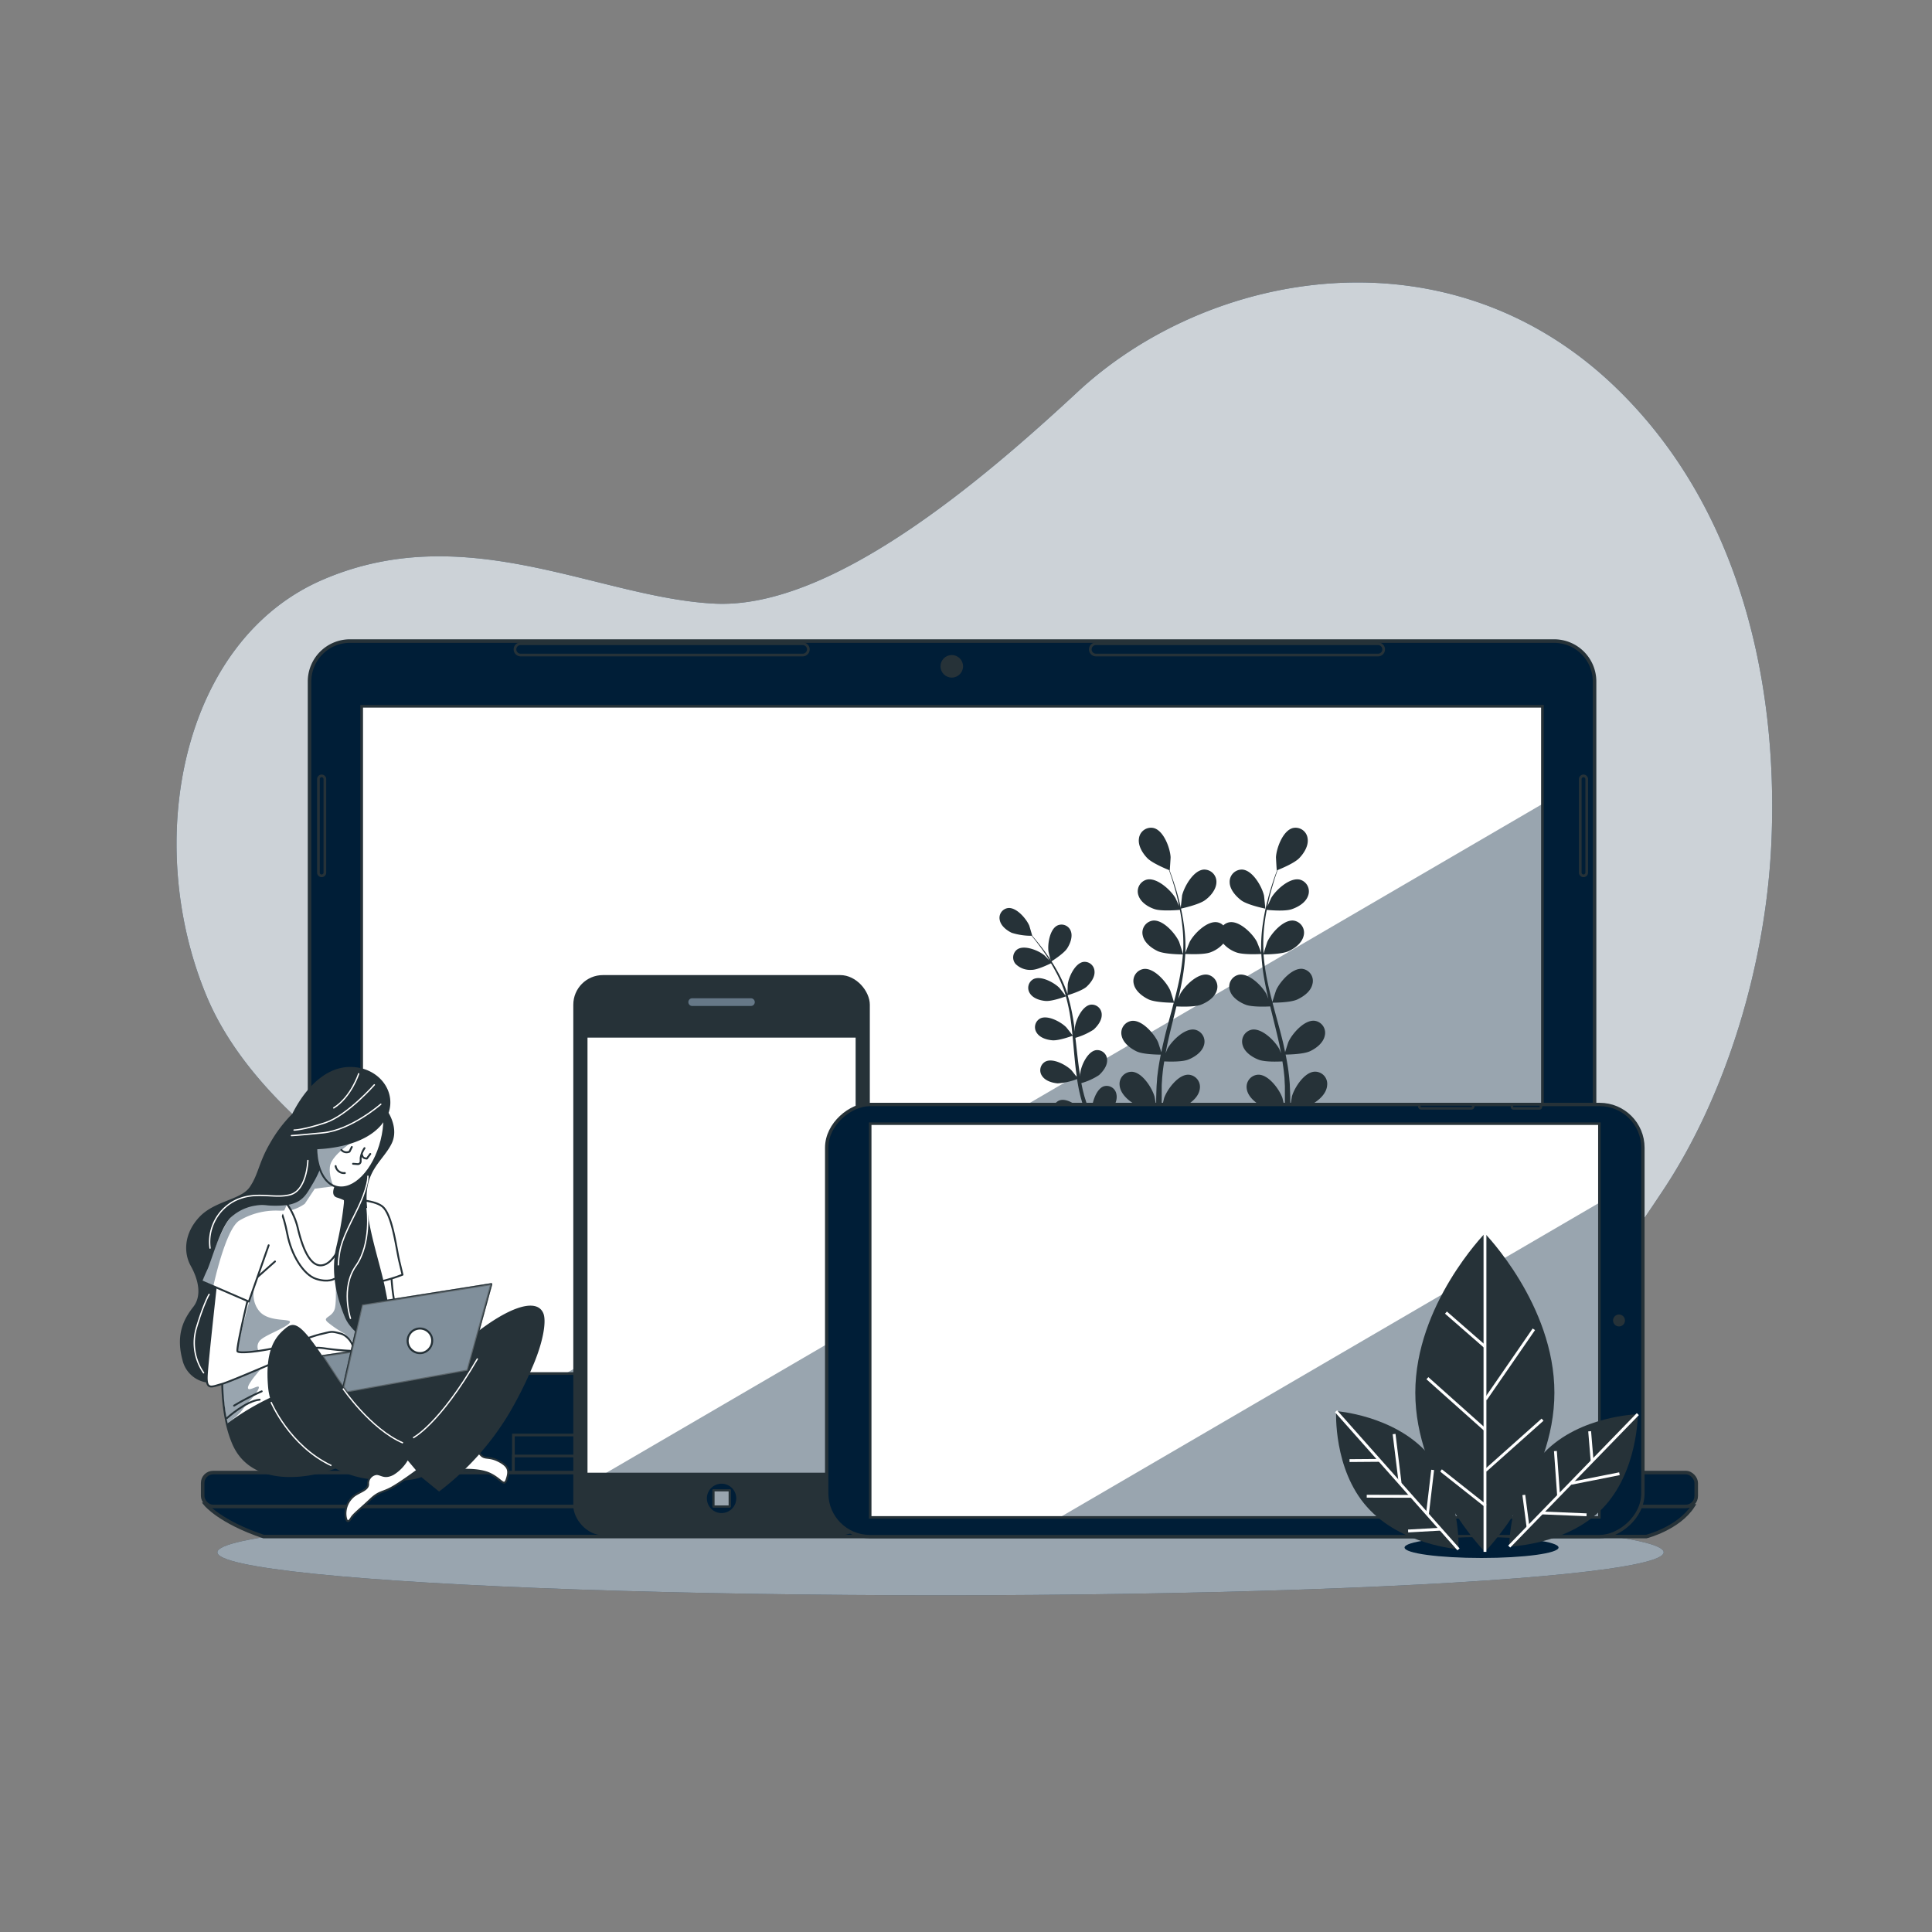 <svg xmlns="http://www.w3.org/2000/svg" xmlns:xlink="http://www.w3.org/1999/xlink" viewBox="0 0 500 500"><rect x="0" y="0" width="500" height="500" fill="#808080" stroke="none"/><defs><clipPath id="freepik--clip-path--inject-1--inject-2"><rect x="93.6" y="182.78" width="305.58" height="172.69" style="fill:#fff;stroke:#263238;stroke-miterlimit:10;stroke-width:0.69px"></rect></clipPath><clipPath id="freepik--clip-path-2--inject-1--inject-2"><path d="M83.48,299.75a24,24,0,0,1-2.65,6.3c-2,3.31-2.82,5.62-8.94,5.79S62.62,317,60,331.87s-4.14,31.29.33,41.72S78,383,86.62,379.88s10.6-12.91,10.76-23.5.17-27.32-1.49-35.77-6.45-10.26-8.61-10.92.67-4.64.67-4.64Z" style="fill:#fff;stroke:#263238;stroke-linecap:round;stroke-linejoin:round;stroke-width:0.485px"></path></clipPath><clipPath id="freepik--clip-path-3--inject-1--inject-2"><path d="M89.2,310.44a12.79,12.79,0,0,0-1.92-.75c-2.15-.66.67-4.64.67-4.64l-4.47-5.3a24,24,0,0,1-2.65,6.3c-1.69,2.81-2.55,4.9-6.53,5.57a18.29,18.29,0,0,1,2.72,6c1,4.31,3.14,11.26,7.12,9.61C87.92,325.66,90.79,316.59,89.2,310.44Z" style="fill:#fff;stroke:#263238;stroke-linecap:round;stroke-linejoin:round;stroke-width:0.485px"></path></clipPath><clipPath id="freepik--clip-path-4--inject-1--inject-2"><path d="M74.3,311.62a25.36,25.36,0,0,1-5.56.05A12.19,12.19,0,0,0,59.47,315c-2.65,2.64-5,11.25-6,13.41s-1.32,3.14-1.32,3.14l12.25,5.3,5.13-14.57" style="fill:#fff;stroke:#263238;stroke-linecap:round;stroke-linejoin:round;stroke-width:0.485px"></path></clipPath><clipPath id="freepik--clip-path-5--inject-1--inject-2"><ellipse cx="90.66" cy="293.11" rx="14.49" ry="8.32" transform="translate(-215.71 309.47) rotate(-75.87)" style="fill:#fff;stroke:#263238;stroke-linecap:round;stroke-linejoin:round;stroke-width:0.485px"></ellipse></clipPath><clipPath id="freepik--clip-path-6--inject-1--inject-2"><rect x="151.78" y="268.27" width="69.92" height="113.13" style="fill:#fff;stroke:#263238;stroke-miterlimit:10;stroke-width:0.528px"></rect></clipPath><clipPath id="freepik--clip-path-7--inject-1--inject-2"><rect x="268.62" y="247.39" width="101.89" height="188.71" transform="translate(661.31 22.19) rotate(90)" style="fill:#fff;stroke:#263238;stroke-miterlimit:10;stroke-width:0.652px"></rect></clipPath></defs><!--Devices--><g id="freepik--background-simple--inject-1--inject-2"><path d="M417.92,100.05C374.6,58.48,312.9,69.89,279,101.32c-24.77,23-63.79,56.35-94,54.9C155.05,154.77,120.81,134,83.6,150c-36.72,15.76-46.75,67.89-30.15,107.75,16.66,40,77.45,72.51,151,102.83a215,215,0,0,0,85.36,16.68s66.58-.69,91.6-16.7C401,348,409.39,339.75,430.57,307.78c16-24.2,26.72-58.22,27.92-91.18C460,176.33,450.28,131.11,417.92,100.05Z" style="fill:#001E37"></path><path d="M417.92,100.05C374.6,58.48,312.9,69.89,279,101.32c-24.77,23-63.79,56.35-94,54.9C155.05,154.77,120.81,134,83.6,150c-36.72,15.76-46.75,67.89-30.15,107.75,16.66,40,77.45,72.51,151,102.83a215,215,0,0,0,85.36,16.68s66.58-.69,91.6-16.7C401,348,409.39,339.75,430.57,307.78c16-24.2,26.72-58.22,27.92-91.18C460,176.33,450.28,131.11,417.92,100.05Z" style="fill:#fff;opacity:0.8"></path></g><g id="freepik--Shadow--inject-1--inject-2"><ellipse cx="243.41" cy="401.73" rx="187.15" ry="11.13" style="fill:#001E37"></ellipse><ellipse cx="243.41" cy="401.73" rx="187.15" ry="11.13" style="fill:#fff;opacity:0.6"></ellipse></g><g id="freepik--Laptop--inject-1--inject-2"><path d="M90.56,165.91H402.21a10.46,10.46,0,0,1,10.46,10.46V381.77a0,0,0,0,1,0,0H80.11a0,0,0,0,1,0,0V176.37A10.46,10.46,0,0,1,90.56,165.91Z" style="fill:#001E37;stroke:#263238;stroke-miterlimit:10;stroke-width:0.921px"></path><rect x="93.6" y="182.78" width="305.58" height="172.69" style="fill:#fff"></rect><g style="clip-path:url(#freepik--clip-path--inject-1--inject-2)"><polygon points="399.18 355.47 399.18 208.06 146.41 355.47 399.18 355.47" style="fill:#001E37;opacity:0.4;mix-blend-mode:multiply"></polygon></g><rect x="93.6" y="182.78" width="305.58" height="172.69" style="fill:none;stroke:#263238;stroke-miterlimit:10;stroke-width:0.69px"></rect><rect x="132.87" y="371.38" width="228.55" height="11.26" style="fill:#001E37;stroke:#263238;stroke-miterlimit:10;stroke-width:0.692px"></rect><rect x="132.87" y="376.81" width="228.55" height="5.84" style="fill:#001E37;stroke:#263238;stroke-miterlimit:10;stroke-width:0.692px"></rect><path d="M53.21,389.32s3.76,4.59,15,8.34H426.07s8.34-2.09,12.1-7.93Z" style="fill:#001E37;stroke:#263238;stroke-miterlimit:10;stroke-width:0.921px"></path><rect x="52.45" y="381.1" width="386.53" height="8.77" rx="2.7" style="fill:#001E37;stroke:#263238;stroke-miterlimit:10;stroke-width:0.921px"></rect><circle cx="246.32" cy="172.44" r="2.92" style="fill:#263238"></circle><path d="M207.74,169.52h-73a1.46,1.46,0,0,1-1.46-1.46h0a1.46,1.46,0,0,1,1.46-1.46h73a1.47,1.47,0,0,1,1.46,1.46h0A1.46,1.46,0,0,1,207.74,169.52Z" style="fill:#001E37;stroke:#263238;stroke-miterlimit:10;stroke-width:0.692px"></path><path d="M356.63,169.52h-73a1.46,1.46,0,0,1-1.46-1.46h0a1.47,1.47,0,0,1,1.46-1.46h73a1.46,1.46,0,0,1,1.46,1.46h0A1.46,1.46,0,0,1,356.63,169.52Z" style="fill:#001E37;stroke:#263238;stroke-miterlimit:10;stroke-width:0.692px"></path><path d="M409.81,226.66h0a.84.84,0,0,1-.84-.83V201.64a.85.85,0,0,1,.84-.84h0a.84.84,0,0,1,.83.84v24.19A.83.83,0,0,1,409.81,226.66Z" style="fill:#001E37;stroke:#263238;stroke-miterlimit:10;stroke-width:0.692px"></path><path d="M83.24,226.66h0a.83.83,0,0,1-.83-.83V201.64a.84.84,0,0,1,.83-.84h0a.85.85,0,0,1,.84.84v24.19A.84.84,0,0,1,83.24,226.66Z" style="fill:#001E37;stroke:#263238;stroke-miterlimit:10;stroke-width:0.692px"></path></g><g id="freepik--plants-1--inject-1--inject-2"><path d="M311.81,233c1.42-1,2.95-2.78,3-4.66a3.16,3.16,0,0,0-3.33-3.29c-2.65.24-5,4.4-5.56,6.71,0,.2-.4,3.41-.35,3.4S310.13,234.19,311.81,233Z" style="fill:#263238"></path><path d="M288.92,283.14a2.56,2.56,0,0,0-3.27-2c-2,.69-3.13,4.44-3.1,6.38,0,.12.19,1.58.3,2.32-.23-.57-.45-1.15-.68-1.75-.33-.87-.65-1.79-1-2.69l-.45-1.43c-.16-.48-.26-1-.39-1.44-.18-.72-.33-1.47-.48-2.22a16.24,16.24,0,0,0,4.58-2.08c1.09-1,2.2-2.47,2.09-4a2.56,2.56,0,0,0-2.93-2.44c-2.13.38-3.77,3.92-4,5.84,0,.06,0,.47,0,1-.12-.74-.25-1.47-.35-2.22-.3-2.12-.53-4.29-.77-6.46-.05-.46-.11-.91-.16-1.36a17.27,17.27,0,0,0,4.72-2.13c1.09-1,2.2-2.47,2.09-4a2.57,2.57,0,0,0-2.93-2.44c-2.13.38-3.77,3.92-4,5.84,0,.07,0,.56,0,1.1-.15-1.17-.31-2.35-.51-3.51a46,46,0,0,0-1.37-5.89c.27-.08,3.64-1.1,4.87-2.17,1.08-1,2.2-2.47,2.08-4a2.56,2.56,0,0,0-2.93-2.44c-2.13.38-3.77,3.92-4,5.84,0,.13-.06,1.91-.05,2.54a.19.19,0,0,1,0-.07,33.68,33.68,0,0,0-2.37-5.44,44.63,44.63,0,0,0-2.78-4.52c-.93-1.36-1.86-2.54-2.7-3.58-.45-.56-.88-1.07-1.28-1.53h0s-.72-2.51-.79-2.67c-.77-1.77-3.3-4.74-5.46-4.52a2.55,2.55,0,0,0-2.16,3.13c.3,1.5,1.78,2.65,3.09,3.28a16.73,16.73,0,0,0,5.15.77c.41.5.84,1,1.3,1.62.81,1.06,1.72,2.26,2.61,3.63.24.37.48.77.72,1.15-.54-.56-1.29-1.33-1.38-1.39-1.5-1.22-5.11-2.69-6.92-1.51a2.57,2.57,0,0,0-.48,3.79A5.36,5.36,0,0,0,267,251c1.5,0,4.34-1.4,5-1.7.53.86,1,1.76,1.53,2.73a33,33,0,0,1,2.22,5.42c0,.11,0,.23.08.34-.22-.33-1.55-2-1.66-2.13-1.36-1.38-4.79-3.24-6.72-2.26a2.56,2.56,0,0,0-.89,3.71c.82,1.28,2.62,1.83,4.06,1.94,1.66.13,5.1-1.14,5.23-1.19a45.42,45.42,0,0,1,1.2,5.73c.21,1.43.37,2.88.51,4.35-.29-.42-1.54-2-1.64-2.1-1.36-1.38-4.79-3.23-6.72-2.26a2.56,2.56,0,0,0-.89,3.71c.82,1.29,2.62,1.83,4.06,1.94,1.62.13,4.92-1.07,5.2-1.17.07.66.13,1.33.19,2,.2,2.18.38,4.36.63,6.51.09.74.2,1.47.31,2.2-.46-.61-1.33-1.7-1.41-1.79-1.36-1.37-4.79-3.23-6.72-2.25a2.55,2.55,0,0,0-.9,3.7c.83,1.29,2.63,1.83,4.07,1.94a16.66,16.66,0,0,0,5-1.11c.19,1.22.4,2.42.67,3.59.13.51.23,1,.38,1.5s.27,1,.41,1.44c.32,1,.61,1.87.93,2.77.16.45.32.87.48,1.31-.37-.69-1-1.77-1.06-1.86-1.13-1.56-4.24-3.92-6.3-3.25a2.56,2.56,0,0,0-1.44,3.53c.62,1.4,2.32,2.21,3.72,2.54s4.89-.29,5.29-.37c.4,1.07.8,2.11,1.18,3.08,1.23,3.06,2.36,5.56,3.18,7.3s1.33,2.72,1.33,2.72h0a.75.75,0,0,0,1,.3.76.76,0,0,0,.3-1s-.51-.94-1.36-2.65-2-4.15-3.3-7.15c-.37-.87-.75-1.79-1.13-2.74.39-.19,3.44-1.66,4.46-2.88S289.26,284.63,288.92,283.14Z" style="fill:#263238"></path><path d="M272,248.88s3.23-2,4.16-3.41c.8-1.21,1.47-3,1-4.4a2.56,2.56,0,0,0-3.47-1.57c-2,.92-2.6,4.77-2.35,6.69C271.34,246.35,272,248.9,272,248.88Z" style="fill:#263238"></path><path d="M321.22,233c1.67,1.24,6.25,2.16,6.25,2.16s-.3-3.2-.35-3.4c-.53-2.31-2.9-6.47-5.55-6.71a3.15,3.15,0,0,0-3.33,3.29C318.26,230.17,319.79,231.9,321.22,233Z" style="fill:#263238"></path><path d="M340.22,277.35c-2.65.11-5.24,4.14-5.88,6.43,0,.13-.28,1.64-.42,2.6,0-.58,0-1.13,0-1.72,0-1.17-.06-2.34-.11-3.59,0-.6-.08-1.21-.13-1.83s-.14-1.26-.21-1.89c-.19-1.47-.45-2.94-.75-4.43,1,0,4.66-.11,6.27-.85s3.45-2.14,3.85-4a3.13,3.13,0,0,0-2.6-3.89c-2.64-.31-5.81,3.29-6.79,5.46-.06.13-.59,1.76-.86,2.66-.19-.89-.37-1.78-.58-2.67-.63-2.58-1.35-5.17-2.05-7.76-.22-.79-.42-1.59-.63-2.38.57,0,4.73,0,6.49-.86s3.45-2.14,3.85-4a3.14,3.14,0,0,0-2.6-3.89c-2.64-.3-5.8,3.3-6.78,5.46-.08.16-.84,2.51-1,3.12-.46-1.75-.9-3.49-1.26-5.23A54.55,54.55,0,0,1,327,247c.31,0,4.71,0,6.53-.86,1.61-.74,3.45-2.14,3.86-4a3.15,3.15,0,0,0-2.61-3.89c-2.64-.3-5.8,3.3-6.78,5.46-.08.17-.89,2.7-1,3.16,0-.13,0-.28,0-.42a40.45,40.45,0,0,1,.24-7.19c.15-1.32.36-2.58.6-3.79.86.09,4.68.43,6.43-.16s3.67-1.74,4.27-3.52a3.15,3.15,0,0,0-2.16-4.15c-2.6-.59-6.14,2.64-7.35,4.68-.06.11-.61,1.31-1,2.2.11-.55.22-1.12.34-1.64.45-2,1-3.73,1.46-5.29.28-.88.55-1.68.81-2.42.87-.35,4.35-1.78,5.61-3.09s2.45-3.24,2.16-5.09a3.14,3.14,0,0,0-3.83-2.69c-2.57.67-4.22,5.17-4.36,7.54,0,.2.18,3.43.22,3.41l.05,0c-.26.71-.54,1.47-.83,2.31-.51,1.55-1.08,3.31-1.57,5.27a55.86,55.86,0,0,0-1.29,6.39,41.08,41.08,0,0,0-.4,7.28v.09c-.26-.73-1.06-2.76-1.14-2.9-1.12-2.1-4.52-5.48-7.13-5a2.88,2.88,0,0,0-1.54.81,2.84,2.84,0,0,0-1.54-.81c-2.61-.47-6,2.91-7.12,5-.08.14-.89,2.17-1.15,2.9,0,0,0-.06,0-.09a41.06,41.06,0,0,0-.41-7.28,58.17,58.17,0,0,0-1.28-6.39c-.49-2-1.06-3.72-1.58-5.27-.29-.84-.56-1.6-.83-2.31l.05,0s.23-3.21.22-3.41c-.13-2.37-1.79-6.87-4.36-7.54a3.14,3.14,0,0,0-3.83,2.69c-.29,1.85.93,3.82,2.16,5.09s4.74,2.74,5.61,3.09c.26.74.53,1.54.82,2.42.48,1.56,1,3.33,1.45,5.29.12.52.23,1.09.35,1.64-.39-.89-.93-2.09-1-2.2-1.21-2-4.75-5.27-7.34-4.68a3.14,3.14,0,0,0-2.16,4.15c.6,1.78,2.58,3,4.26,3.52s5.57.25,6.44.16c.23,1.21.44,2.47.59,3.79a40.43,40.43,0,0,1,.25,7.19c0,.14,0,.29-.05.42-.11-.46-.93-3-1-3.16-1-2.16-4.15-5.76-6.79-5.46a3.14,3.14,0,0,0-2.6,3.89c.4,1.83,2.24,3.23,3.85,4,1.82.84,6.22.86,6.53.86a56.26,56.26,0,0,1-1.05,7.11c-.37,1.74-.81,3.48-1.27,5.23-.16-.61-.92-3-1-3.12-1-2.16-4.15-5.76-6.79-5.46a3.14,3.14,0,0,0-2.6,3.89c.4,1.83,2.24,3.23,3.85,4,1.76.81,5.93.86,6.49.86-.21.79-.41,1.59-.63,2.38-.7,2.59-1.42,5.18-2,7.76-.22.89-.4,1.78-.59,2.67-.27-.9-.8-2.53-.86-2.66-1-2.17-4.15-5.77-6.79-5.46a3.14,3.14,0,0,0-2.6,3.89c.4,1.83,2.24,3.22,3.85,4s5.23.84,6.27.85c-.3,1.49-.56,3-.75,4.43-.07.63-.18,1.28-.21,1.89s-.09,1.23-.13,1.83c-.05,1.25-.09,2.42-.1,3.59,0,.59,0,1.14,0,1.72-.14-1-.39-2.47-.43-2.6-.64-2.29-3.22-6.32-5.88-6.43a3.15,3.15,0,0,0-3.16,3.45c.12,1.88,1.73,3.53,3.21,4.51s5.6,1.73,6.25,1.83c0,1.41,0,2.77,0,4.05.11,4.05.35,7.41.55,9.77s.37,3.7.37,3.7h0v0a.94.94,0,0,0,1.85-.28s-.19-1.3-.44-3.63-.56-5.65-.76-9.65c-.05-1.15-.1-2.38-.13-3.64.66-.06,4.71-.47,6.36-1.41s3.26-2.43,3.5-4.29a3.15,3.15,0,0,0-2.93-3.65c-2.66-.07-5.5,3.79-6.29,6-.05.14-.46,1.9-.64,2.8,0-.76,0-1.51,0-2.31,0-1.13,0-2.34,0-3.51,0-.6.07-1.21.1-1.83s.11-1.22.16-1.83c.1-.91.24-1.83.39-2.76,1.19.06,4.58.16,6.17-.45s3.59-1.91,4.1-3.71a3.14,3.14,0,0,0-2.34-4.05c-2.61-.48-6,2.91-7.13,5l-.44,1.09c.16-.9.33-1.8.53-2.7.56-2.57,1.22-5.17,1.87-7.78l.39-1.63c1,.05,4.68.2,6.35-.44s3.59-1.91,4.11-3.71a3.15,3.15,0,0,0-2.35-4.05c-2.61-.48-6,2.91-7.13,5,0,.08-.26.63-.51,1.26.33-1.42.64-2.84.91-4.26a54.55,54.55,0,0,0,.92-7.37c.56,0,4.73.26,6.54-.44a8.15,8.15,0,0,0,3.3-2.25,8.15,8.15,0,0,0,3.3,2.25c1.81.7,6,.47,6.54.44a56.2,56.2,0,0,0,.92,7.37c.27,1.42.58,2.84.91,4.26-.25-.63-.47-1.18-.51-1.26-1.12-2.09-4.51-5.48-7.13-5a3.14,3.14,0,0,0-2.34,4.05c.52,1.8,2.45,3.07,4.1,3.71s5.37.49,6.35.44c.13.55.26,1.09.4,1.63.64,2.61,1.3,5.21,1.87,7.78.2.9.36,1.8.53,2.7-.22-.55-.41-1-.45-1.09-1.12-2.09-4.51-5.48-7.13-5a3.14,3.14,0,0,0-2.34,4.05c.52,1.8,2.45,3.07,4.1,3.71s5,.51,6.18.45c.14.93.29,1.85.38,2.76.06.61.15,1.2.17,1.83s.06,1.23.09,1.83c0,1.17,0,2.38,0,3.51,0,.8,0,1.55,0,2.31-.19-.9-.6-2.66-.65-2.8-.79-2.24-3.63-6.1-6.29-6a3.15,3.15,0,0,0-2.93,3.65c.24,1.86,2,3.41,3.5,4.29s5.7,1.35,6.36,1.41c0,1.26-.07,2.49-.13,3.64-.19,4-.5,7.33-.75,9.65s-.45,3.63-.45,3.63a.94.94,0,0,0,1.85.28v0h0s.17-1.35.38-3.7.44-5.72.54-9.77c0-1.28.05-2.64.05-4.05.65-.1,4.66-.77,6.26-1.83s3.09-2.63,3.2-4.51A3.15,3.15,0,0,0,340.22,277.35Z" style="fill:#263238"></path></g><g id="freepik--Character--inject-1--inject-2"><path d="M101.19,328.23s.17,6.79,1.32,10.43a58.71,58.71,0,0,0,3,7.28s-4.3,2.32-6.29,2.49-4.63-8.78-4.63-14.9S96.89,325.58,101.19,328.23Z" style="fill:#fff;stroke:#263238;stroke-linecap:round;stroke-linejoin:round;stroke-width:0.485px"></path><path d="M89.2,310.44s7-.26,9.67,1.73,3.64,10.76,4.47,14.24l.83,3.48a38.68,38.68,0,0,1-6,1.82,17.41,17.41,0,0,0-2.32.33S93.74,320,91.26,316.48a45.61,45.61,0,0,0-4.14-5.14S86,310,89.2,310.44Z" style="fill:#fff;stroke:#263238;stroke-linecap:round;stroke-linejoin:round;stroke-width:0.485px"></path><path d="M83.48,299.75a24,24,0,0,1-2.65,6.3c-2,3.31-2.82,5.62-8.94,5.79S62.62,317,60,331.87s-4.14,31.29.33,41.72S78,383,86.62,379.88s10.6-12.91,10.76-23.5.17-27.32-1.49-35.77-6.45-10.26-8.61-10.92.67-4.64.67-4.64Z" style="fill:#fff"></path><g style="clip-path:url(#freepik--clip-path-2--inject-1--inject-2)"><path d="M66,332.24s-1.46,4,1.13,7.11,9,1.62,7.76,3.07-6.79,3.24-7.76,4.69a2.3,2.3,0,0,0-.16,2.59s-5.1.91-5.46.05,3-12.91,3-12.91Z" style="fill:#001E37;opacity:0.4;mix-blend-mode:multiply"></path><path d="M67.56,354.23s-3.55,3.88-3.39,5,3.39-1.45,2.75.16-3.4,4.21-4.21,5.5-4,3.58-4,3.58l-1.14-8.75-.22-1.53Z" style="fill:#001E37;opacity:0.4;mix-blend-mode:multiply"></path></g><path d="M83.48,299.75a24,24,0,0,1-2.65,6.3c-2,3.31-2.82,5.62-8.94,5.79S62.62,317,60,331.87s-4.14,31.29.33,41.72S78,383,86.62,379.88s10.6-12.91,10.76-23.5.17-27.32-1.49-35.77-6.45-10.26-8.61-10.92.67-4.64.67-4.64Z" style="fill:none;stroke:#263238;stroke-linecap:round;stroke-linejoin:round;stroke-width:0.485px"></path><path d="M89.2,310.44a12.79,12.79,0,0,0-1.92-.75c-2.15-.66.67-4.64.67-4.64l-4.47-5.3a24,24,0,0,1-2.65,6.3c-1.69,2.81-2.55,4.9-6.53,5.57a18.29,18.29,0,0,1,2.72,6c1,4.31,3.14,11.26,7.12,9.61C87.92,325.66,90.79,316.59,89.2,310.44Z" style="fill:#fff"></path><g style="clip-path:url(#freepik--clip-path-3--inject-1--inject-2)"><path d="M78.88,311.54a11,11,0,0,1-3.46,1.64l-1-1.71s4.13.51,8.26-9h0A13.68,13.68,0,0,0,86.4,307l-4.93.63" style="fill:#001E37;opacity:0.4;mix-blend-mode:multiply"></path></g><path d="M89.2,310.44a12.79,12.79,0,0,0-1.92-.75c-2.15-.66.67-4.64.67-4.64l-4.47-5.3a24,24,0,0,1-2.65,6.3c-1.69,2.81-2.55,4.9-6.53,5.57a18.29,18.29,0,0,1,2.72,6c1,4.31,3.14,11.26,7.12,9.61C87.92,325.66,90.79,316.59,89.2,310.44Z" style="fill:none;stroke:#263238;stroke-linecap:round;stroke-linejoin:round;stroke-width:0.485px"></path><line x1="66.41" y1="330.7" x2="71.17" y2="326.47" style="fill:none;stroke:#263238;stroke-linecap:round;stroke-linejoin:round;stroke-width:0.485px"></line><path d="M71.89,311.84s1.4,1.92,2.46,7.48,4.23,10.59,7.41,11.64,4.76,0,4.76,0" style="fill:none;stroke:#263238;stroke-linecap:round;stroke-linejoin:round;stroke-width:0.485px"></path><path d="M56.16,330.22s-2.48,22-2.65,25.82,1.32,2.82,3.81,2.16,16.72-7,20-8.12,3.81-1.49,6.46-1.16a66,66,0,0,0,7,.67c1.66,0-.17-3.81-2.65-4.47s-2.32-.5-5.13.16-7.29,2.65-12.09,3.64-8.94,1.33-9.43.83,3-14.9,3-14.9Z" style="fill:#fff;stroke:#263238;stroke-linecap:round;stroke-linejoin:round;stroke-width:0.485px"></path><path d="M74.3,311.62a25.36,25.36,0,0,1-5.56.05A12.19,12.19,0,0,0,59.47,315c-2.65,2.64-5,11.25-6,13.41s-1.32,3.14-1.32,3.14l12.25,5.3,5.13-14.57" style="fill:#fff"></path><g style="clip-path:url(#freepik--clip-path-4--inject-1--inject-2)"><path d="M74.17,311.51a61.57,61.57,0,0,1-7.25.35,9.92,9.92,0,0,0-7.6,3.72c-2.27,2.59-6.92,15.87-6.92,15.87l2.85,1.22s3.1-14.5,6.65-16.76a18.51,18.51,0,0,1,10.35-2.59c1,0,2.12-.07,2.83-.14Z" style="fill:#001E37;opacity:0.4;mix-blend-mode:multiply"></path></g><path d="M74.3,311.62a25.36,25.36,0,0,1-5.56.05A12.19,12.19,0,0,0,59.47,315c-2.65,2.64-5,11.25-6,13.41s-1.32,3.14-1.32,3.14l12.25,5.3,5.13-14.57" style="fill:none;stroke:#263238;stroke-linecap:round;stroke-linejoin:round;stroke-width:0.485px"></path><path d="M58.73,367s5-4.5,8.47-4.76" style="fill:none;stroke:#263238;stroke-linecap:round;stroke-linejoin:round;stroke-width:0.485px"></path><path d="M67.73,360.08a64.45,64.45,0,0,0-7.15,3.7" style="fill:none;stroke:#263238;stroke-linecap:round;stroke-linejoin:round;stroke-width:0.485px"></path><ellipse cx="90.66" cy="293.11" rx="14.49" ry="8.32" transform="translate(-215.71 309.47) rotate(-75.87)" style="fill:#fff"></ellipse><g style="clip-path:url(#freepik--clip-path-5--inject-1--inject-2)"><path d="M86.28,306.86c-.56-1.12-1.3-3.81-.77-5.51.81-2.58,5.17-5.48,5.17-5.48s-2,.48-4,.79-4.77.76-4.77.76l.69,4.84C83.53,304.44,84.66,306.22,86.28,306.86Z" style="fill:#001E37;opacity:0.4;mix-blend-mode:multiply"></path></g><ellipse cx="90.66" cy="293.11" rx="14.49" ry="8.32" transform="translate(-215.71 309.47) rotate(-75.87)" style="fill:none;stroke:#263238;stroke-linecap:round;stroke-linejoin:round;stroke-width:0.485px"></ellipse><path d="M82.66,302.69c-.76,1.5-3.12,6.18-5.56,7.72a8.13,8.13,0,0,1-2.23,1" style="fill:#001E37;opacity:0.4;mix-blend-mode:multiply"></path><path d="M86.64,327.23s.65,9.21,0,11.48-3.23,2.1-1.94,3.39a27.76,27.76,0,0,0,4.53,3.07l2.26,2.27L92,344s-1.62.49-3.24-5.17A69.52,69.52,0,0,1,86.64,327.23Z" style="fill:#001E37;opacity:0.4;mix-blend-mode:multiply"></path><path d="M94.34,297.14a6,6,0,0,0-1,2.55c0,.3,0,.57,0,.79a.73.73,0,0,1-.78.79l-1.19-.09" style="fill:none;stroke:#263238;stroke-linecap:round;stroke-linejoin:round;stroke-width:0.485px"></path><path d="M89.25,303.58a2.18,2.18,0,0,1-2.39-1.8" style="fill:none;stroke:#263238;stroke-linecap:round;stroke-linejoin:round;stroke-width:0.485px"></path><path d="M91.05,296.84l-.6,1.2a1.76,1.76,0,0,1-2.1-.45" style="fill:none;stroke:#263238;stroke-linecap:round;stroke-linejoin:round;stroke-width:0.485px"></path><path d="M95.83,298.64l-.89,1.2s-1.2,0-1.2-.9" style="fill:none;stroke:#263238;stroke-linecap:round;stroke-linejoin:round;stroke-width:0.485px"></path><path d="M100.57,288c2-5.89-2.87-12-10.14-11.87s-12.36,7.24-14.77,12.11a35.36,35.36,0,0,0-5.76,7.59c-3,5.13-3,8.11-5.3,11.42s-9.1,3.48-13.08,7.79-4,9.27-2.15,12.58,3,7.61.66,10.59-4.63,7-2.81,13.75a7.59,7.59,0,0,0,6.38,5.84,7,7,0,0,1-.09-1.71c.13-3,1.65-16.81,2.32-22.92l-3.64-1.58s.33-1,1.32-3.14,3.31-10.77,6-13.41a12.19,12.19,0,0,1,9.27-3.32,25.36,25.36,0,0,0,5.56-.05A6.92,6.92,0,0,0,79.64,308l0,0,.26-.43,0-.05c.28-.46.56-.95.87-1.46a25.22,25.22,0,0,0,1.84-3.79,16.61,16.61,0,0,1-.8-4.84c3.26-.11,12.28-.91,16.84-6.27.27-.33.52-.66.74-1a24.23,24.23,0,0,1-.72,5,20.23,20.23,0,0,1-5.47,9.92l-.48.41-.3.24c-.15.11-.29.22-.44.31a3,3,0,0,1-.33.21,4.64,4.64,0,0,1-.42.25l-.35.18-.42.18-.35.13-.42.13-.35.09a5.11,5.11,0,0,1-2.27,0l-.29-.1a2.94,2.94,0,0,0-.29,1.95,1,1,0,0,0,.73.68h0a12.52,12.52,0,0,1,1.87.73,85.5,85.5,0,0,1-2,12c-1.66,6.95.16,13.57,2.15,18.37s8.11,7.78,10.26,5,1.49-5.79.17-12.42-4.8-16.22-4.8-23.51,4.3-9.6,6.46-13.9C102.88,292.9,101.5,289.62,100.57,288Z" style="fill:#263238"></path><path d="M98.55,285.77s-7.64,6.69-15,7.41-8.12.71-8.12.71" style="fill:none;stroke:#fff;stroke-linecap:round;stroke-linejoin:round;stroke-width:0.346px"></path><path d="M96.88,280.75s-6.93,7.89-12.66,9.8-8.12,1.91-8.12,1.91" style="fill:none;stroke:#fff;stroke-linecap:round;stroke-linejoin:round;stroke-width:0.346px"></path><path d="M92.82,277.89s-1.91,6-6.45,8.84" style="fill:none;stroke:#fff;stroke-linecap:round;stroke-linejoin:round;stroke-width:0.346px"></path><path d="M79.68,300.34s-.24,7.65-4.54,8.84-9.07-1.19-14.57,1.67A12,12,0,0,0,54.36,323" style="fill:none;stroke:#fff;stroke-linecap:round;stroke-linejoin:round;stroke-width:0.346px"></path><path d="M52.69,355.28a13.69,13.69,0,0,1-1.91-11.46c1.91-6.45,3.34-8.84,3.34-8.84" style="fill:none;stroke:#fff;stroke-linecap:round;stroke-linejoin:round;stroke-width:0.346px"></path><path d="M95,312.76s1.19,9.08-2.87,14.81-1.43,13.62-1.43,13.62" style="fill:none;stroke:#fff;stroke-linecap:round;stroke-linejoin:round;stroke-width:0.346px"></path><path d="M95.21,304.4s.24,2.63-3.11,9.32-4.3,8.84-4.54,13.62" style="fill:none;stroke:#fff;stroke-linecap:round;stroke-linejoin:round;stroke-width:0.346px"></path><path d="M118.14,380.46s5.37-.52,8.48.86,3.81,3.63,4.5,1.56.69-3.29-1.9-4.67-3.64-.52-4.67-1.56a7.54,7.54,0,0,0-1.73-1.38s-2.77-.35-2.95,1.21-2.76,2.07-2.76,2.07Z" style="fill:#fff;stroke:#263238;stroke-miterlimit:10;stroke-width:0.485px"></path><path d="M140.59,339.82c-1.82-4.14-9.41-1.3-18.21,5.79-11.39,9.18-20.24,11.32-25,11.69v-.15c-2.48-1.16-6-1.21-10.19-.53-.13-.19-.26-.38-.38-.58-8-12.41-10.1-14.56-12.75-12.41s-5.63,5.46-4.64,15.73a15,15,0,0,0,.46,2.39,66.5,66.5,0,0,0-11.18,6.73,29.67,29.67,0,0,0,1.62,5.11c4.45,10.4,17.63,9.45,26.24,6.32a25.5,25.5,0,0,0,8.36,2.79c6.82.85,11.43.6,14.13-.43l4.58,3.74a71.64,71.64,0,0,0,18-20,101.48,101.48,0,0,0,6.06-12C140.54,347.56,141.51,341.9,140.59,339.82Z" style="fill:#263238"></path><path d="M86.79,356a44.34,44.34,0,0,0,3.12,4.29L121,354.71l-9.79-7.84-27.73,4.06C84.43,352.39,85.54,354.09,86.79,356Z" style="fill:#001E37;stroke:#263238;stroke-linecap:round;stroke-linejoin:round;stroke-width:0.485px"></path><path d="M86.79,356a44.34,44.34,0,0,0,3.12,4.29L121,354.71l-9.79-7.84-27.73,4.06C84.43,352.39,85.54,354.09,86.79,356Z" style="fill:#fff;stroke:#263238;stroke-linecap:round;stroke-linejoin:round;stroke-width:0.528px;opacity:0.5"></path><path d="M93.71,337.63,88.87,359c.34.45.69.89,1,1.32L121,354.71l6.15-22.38Z" style="fill:#001E37;stroke:#263238;stroke-linecap:round;stroke-linejoin:round;stroke-width:0.485px"></path><path d="M109.55,350.06a3.18,3.18,0,1,1,2.17-4A3.24,3.24,0,0,1,109.55,350.06Z" style="fill:#fff"></path><path d="M93.71,337.63,88.87,359c.34.45.69.89,1,1.32L121,354.71l6.15-22.38Z" style="fill:#fff;stroke:#263238;stroke-linecap:round;stroke-linejoin:round;stroke-width:0.528px;opacity:0.5"></path><path d="M109.55,350.06a3.18,3.18,0,1,1,2.17-4A3.24,3.24,0,0,1,109.55,350.06Z" style="fill:#fff;stroke:#263238;stroke-linecap:round;stroke-linejoin:round;stroke-width:0.528px"></path><path d="M108,380.53s-4.28,3.18-6.69,4.5-3.18.87-5.49,3.07-4.27,3.73-4.82,4.61-1.21,1.75-1.54-.22a5.84,5.84,0,0,1,2.2-5.38c1.53-1.1,3.62-1.54,3.62-3a2.45,2.45,0,0,1,2.19-2.63c1.21,0,2,1.2,4.28,0a10.54,10.54,0,0,0,3.73-3.95Z" style="fill:#fff;stroke:#263238;stroke-miterlimit:10;stroke-width:0.485px"></path><path d="M70.14,362.85s4.73,11.31,15.63,16.45" style="fill:none;stroke:#fff;stroke-miterlimit:10;stroke-width:0.346px"></path><path d="M106.91,372.11s6.77-3.39,16.69-20.53" style="fill:none;stroke:#fff;stroke-miterlimit:10;stroke-width:0.346px"></path><path d="M88.76,359.35s7.17,10.51,15.53,14.09" style="fill:none;stroke:#fff;stroke-miterlimit:10;stroke-width:0.346px"></path></g><g id="freepik--Mobile--inject-1--inject-2"><rect x="148.37" y="252.35" width="76.74" height="144.96" rx="7.67" style="fill:#263238"></rect><rect x="151.78" y="268.27" width="69.92" height="113.13" style="fill:#fff"></rect><g style="clip-path:url(#freepik--clip-path-6--inject-1--inject-2)"><polygon points="221.7 343.38 156.52 381.39 221.7 381.39 221.7 343.38" style="fill:#001E37;opacity:0.4;mix-blend-mode:multiply"></polygon></g><rect x="151.78" y="268.27" width="69.92" height="113.13" style="fill:none;stroke:#263238;stroke-miterlimit:10;stroke-width:0.528px"></rect><path d="M194.34,260.35h-15.2a1,1,0,0,1-1-1h0a1,1,0,0,1,1-1h15.2a1,1,0,0,1,1,1h0A1,1,0,0,1,194.34,260.35Z" style="fill:#001E37"></path><path d="M194.34,260.35h-15.2a1,1,0,0,1-1-1h0a1,1,0,0,1,1-1h15.2a1,1,0,0,1,1,1h0A1,1,0,0,1,194.34,260.35Z" style="fill:#fff;opacity:0.4"></path><path d="M190.89,387.78a4.15,4.15,0,1,0-4.15,4.15A4.15,4.15,0,0,0,190.89,387.78Z" style="fill:#001E37;stroke:#263238;stroke-miterlimit:10;stroke-width:0.704px"></path><rect x="184.64" y="385.68" width="4.2" height="4.2" style="fill:#001E37;stroke:#263238;stroke-linecap:round;stroke-linejoin:round;stroke-width:0.528px"></rect><rect x="184.64" y="385.68" width="4.2" height="4.2" style="fill:#fff;stroke:#263238;stroke-linecap:round;stroke-linejoin:round;stroke-width:0.528px;opacity:0.6"></rect><rect x="184.64" y="385.68" width="4.2" height="4.2" style="fill:none;stroke:#263238;stroke-linecap:round;stroke-linejoin:round;stroke-width:0.528px"></rect></g><g id="freepik--Tablet--inject-1--inject-2"><rect x="263.65" y="236.13" width="111.83" height="211.23" rx="11.18" transform="translate(661.31 22.19) rotate(90)" style="fill:#001E37;stroke:#263238;stroke-miterlimit:10;stroke-width:0.869px"></rect><rect x="268.62" y="247.39" width="101.89" height="188.71" transform="translate(661.31 22.19) rotate(90)" style="fill:#fff"></rect><g style="clip-path:url(#freepik--clip-path-7--inject-1--inject-2)"><polygon points="413.92 311.26 274.29 392.69 413.92 392.69 413.92 311.26" style="fill:#001E37;opacity:0.4;mix-blend-mode:multiply"></polygon></g><rect x="268.62" y="247.39" width="101.89" height="188.71" transform="translate(661.31 22.19) rotate(90)" style="fill:none;stroke:#263238;stroke-miterlimit:10;stroke-width:0.652px"></rect><path d="M419,343.28a1.54,1.54,0,1,1,1.54-1.53A1.54,1.54,0,0,1,419,343.28Z" style="fill:#263238"></path><rect x="391.29" y="285.83" width="7.49" height="1.02" rx="0.37" transform="translate(790.07 572.69) rotate(180)" style="fill:#001E37;stroke:#263238;stroke-miterlimit:10;stroke-width:0.653px"></rect><path d="M367.82,286.85h12.93a.51.51,0,0,0,.52-.51h0a.51.51,0,0,0-.52-.51H367.82a.51.51,0,0,0-.51.51h0A.51.51,0,0,0,367.82,286.85Z" style="fill:#001E37;stroke:#263238;stroke-miterlimit:10;stroke-width:0.653px"></path></g><g id="freepik--plants-2--inject-1--inject-2"><path d="M403.35,400.5c0,1.49-8.92,2.7-19.92,2.7S363.5,402,363.5,400.5s8.92-2.71,19.93-2.71S403.35,399,403.35,400.5Z" style="fill:#001E37"></path><path d="M366.28,360.42c0,22.76,18,41.2,18,41.2s18-18.44,18-41.2-18-41.2-18-41.2S366.28,337.66,366.28,360.42Z" style="fill:#263238"></path><line x1="384.31" y1="401.62" x2="384.31" y2="319.22" style="fill:none;stroke:#fff;stroke-miterlimit:10;stroke-width:0.738px"></line><line x1="384.31" y1="348.51" x2="374.21" y2="339.7" style="fill:none;stroke:#fff;stroke-miterlimit:10;stroke-width:0.738px"></line><line x1="384.47" y1="362.13" x2="396.96" y2="344.02" style="fill:none;stroke:#fff;stroke-miterlimit:10;stroke-width:0.738px"></line><line x1="384.31" y1="369.98" x2="369.41" y2="356.68" style="fill:none;stroke:#fff;stroke-miterlimit:10;stroke-width:0.738px"></line><line x1="384.47" y1="380.55" x2="399.21" y2="367.41" style="fill:none;stroke:#fff;stroke-miterlimit:10;stroke-width:0.738px"></line><line x1="384.47" y1="389.68" x2="372.93" y2="380.55" style="fill:none;stroke:#fff;stroke-miterlimit:10;stroke-width:0.738px"></line><path d="M353.79,390c8.76,9.88,23.67,10.94,23.67,10.94s.73-14.93-8-24.81-23.67-10.94-23.67-10.94S345,380.17,353.79,390Z" style="fill:#263238"></path><line x1="377.46" y1="400.98" x2="345.76" y2="365.23" style="fill:none;stroke:#fff;stroke-miterlimit:10;stroke-width:0.738px"></line><line x1="357.03" y1="377.94" x2="349.26" y2="378" style="fill:none;stroke:#fff;stroke-miterlimit:10;stroke-width:0.738px"></line><line x1="362.34" y1="383.79" x2="360.79" y2="371.13" style="fill:none;stroke:#fff;stroke-miterlimit:10;stroke-width:0.738px"></line><line x1="365.29" y1="387.25" x2="353.71" y2="387.22" style="fill:none;stroke:#fff;stroke-miterlimit:10;stroke-width:0.738px"></line><line x1="369.43" y1="391.78" x2="370.77" y2="380.41" style="fill:none;stroke:#fff;stroke-miterlimit:10;stroke-width:0.738px"></line><line x1="372.94" y1="395.74" x2="364.42" y2="396.22" style="fill:none;stroke:#fff;stroke-miterlimit:10;stroke-width:0.738px"></line><path d="M399.73,375.83c-9.2,9.46-9.15,24.42-9.15,24.42s14.95-.39,24.14-9.86S423.87,366,423.87,366,408.92,366.36,399.73,375.83Z" style="fill:#263238"></path><line x1="390.58" y1="400.25" x2="423.87" y2="365.97" style="fill:none;stroke:#fff;stroke-miterlimit:10;stroke-width:0.738px"></line><line x1="412.04" y1="378.15" x2="411.4" y2="370.41" style="fill:none;stroke:#fff;stroke-miterlimit:10;stroke-width:0.738px"></line><line x1="406.6" y1="383.88" x2="419.11" y2="381.4" style="fill:none;stroke:#fff;stroke-miterlimit:10;stroke-width:0.738px"></line><line x1="403.36" y1="387.08" x2="402.54" y2="375.53" style="fill:none;stroke:#fff;stroke-miterlimit:10;stroke-width:0.738px"></line><line x1="399.16" y1="391.55" x2="410.6" y2="392.03" style="fill:none;stroke:#fff;stroke-miterlimit:10;stroke-width:0.738px"></line><line x1="395.47" y1="395.35" x2="394.36" y2="386.89" style="fill:none;stroke:#fff;stroke-miterlimit:10;stroke-width:0.738px"></line></g></svg>